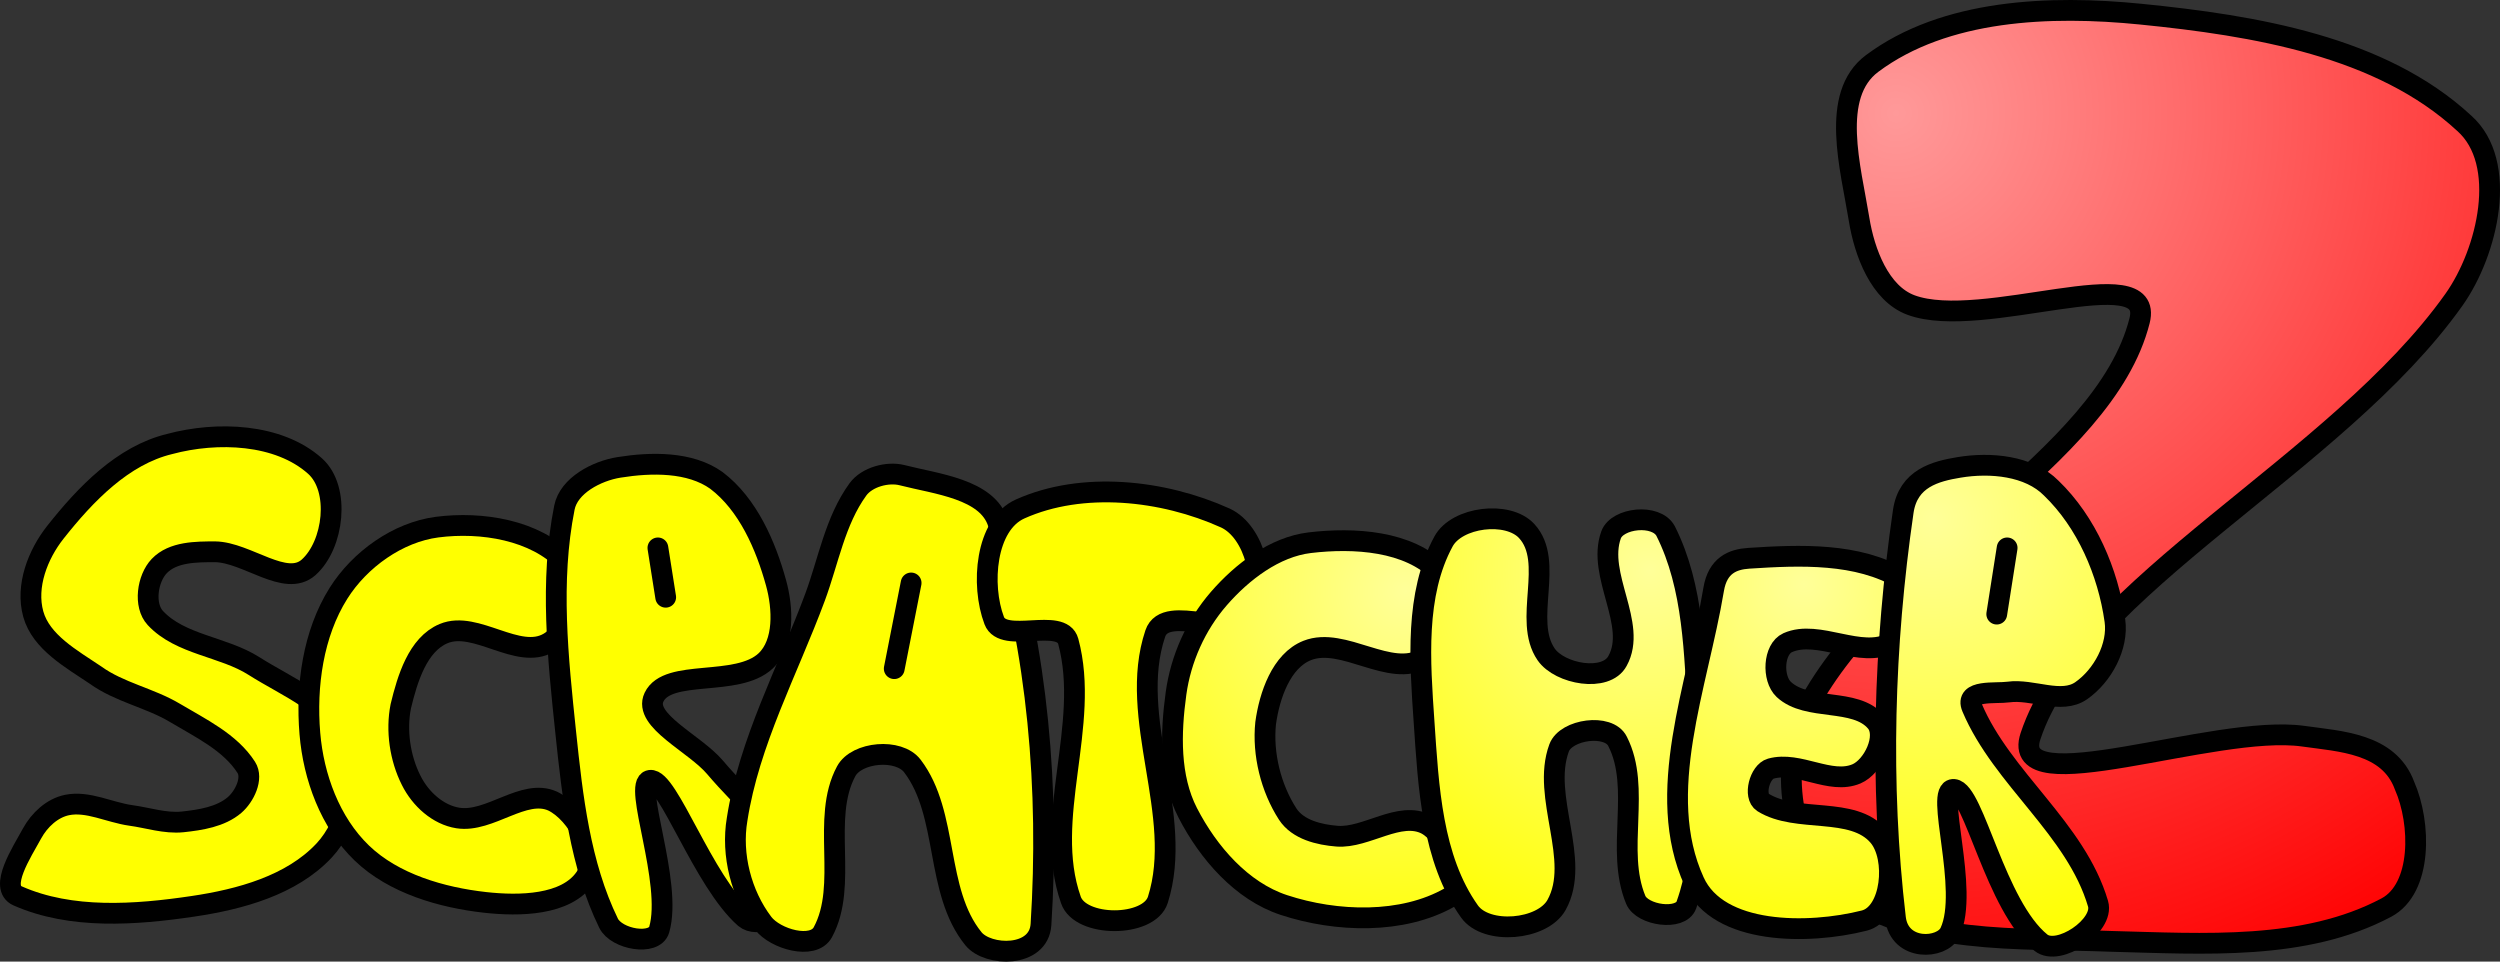 <svg version="1.1" width="260.071" height="100.032" viewBox="0.69 0.338 260.071 100.032" xmlns="http://www.w3.org/2000/svg" xmlns:xlink="http://www.w3.org/1999/xlink">
  <rect x="0.69" y="0.338" width="260.071" height="100.032" fill="#333333" stroke="none"/>
  <defs>
    <radialGradient id="grad_1" cx="0.15" cy="0.11" r="1.157">
      <stop offset="0" stop-color="#FF9999" stop-opacity="1"/>
      <stop offset="1" stop-color="#FF0000" stop-opacity="1"/>
    </radialGradient>
    <radialGradient id="grad_2" cx="0.815" cy="0.132" r="1.128">
      <stop offset="0" stop-color="#FFFF99" stop-opacity="1"/>
      <stop offset="1" stop-color="#FFFF00" stop-opacity="1"/>
    </radialGradient>
    <radialGradient id="grad_3" cx="0.816" cy="0.125" r="1.137">
      <stop offset="0" stop-color="#FFFF99" stop-opacity="1"/>
      <stop offset="1" stop-color="#FFFF00" stop-opacity="1"/>
    </radialGradient>
    <radialGradient id="grad_4" cx="0.541" cy="0.074" r="1.203">
      <stop offset="0" stop-color="#FFFF99" stop-opacity="1"/>
      <stop offset="1" stop-color="#FFFF00" stop-opacity="1"/>
    </radialGradient>
    <radialGradient id="grad_5" cx="0.205" cy="0.11" r="1.157">
      <stop offset="0" stop-color="#FFFF99" stop-opacity="1"/>
      <stop offset="1" stop-color="#FFFF00" stop-opacity="1"/>
    </radialGradient>
  <radialGradient id="grad_1-.5403600931167603,0,0,0.5403600931167603,1.45,-46.55" cx="197.963" cy="12.114" r="99.155" gradientUnits="userSpaceOnUse">
      <stop offset="0" stop-color="#FF9999" stop-opacity="1"/>
      <stop offset="1" stop-color="#FF0000" stop-opacity="1"/>
    </radialGradient><radialGradient id="grad_2-.5403600931167603,0,0,0.5403600931167603,1.45,-46.55" cx="146.946" cy="61.777" r="39.292" gradientUnits="userSpaceOnUse">
      <stop offset="0" stop-color="#FFFF99" stop-opacity="1"/>
      <stop offset="1" stop-color="#FFFF00" stop-opacity="1"/>
    </radialGradient><radialGradient id="grad_3-.5403600931167603,0,0,0.5403600931167603,1.45,-46.55" cx="172.333" cy="59.624" r="41.433" gradientUnits="userSpaceOnUse">
      <stop offset="0" stop-color="#FFFF99" stop-opacity="1"/>
      <stop offset="1" stop-color="#FFFF00" stop-opacity="1"/>
    </radialGradient><radialGradient id="grad_4-.5403600931167603,0,0,0.5403600931167603,1.45,-46.55" cx="188.371" cy="61.092" r="38.926" gradientUnits="userSpaceOnUse">
      <stop offset="0" stop-color="#FFFF99" stop-opacity="1"/>
      <stop offset="1" stop-color="#FFFF00" stop-opacity="1"/>
    </radialGradient><radialGradient id="grad_5-.5403600931167603,0,0,0.5403600931167603,1.45,-46.55" cx="201.752" cy="54.252" r="45.351" gradientUnits="userSpaceOnUse">
      <stop offset="0" stop-color="#FFFF99" stop-opacity="1"/>
      <stop offset="1" stop-color="#FFFF00" stop-opacity="1"/>
    </radialGradient></defs>
  <!-- Exported by Scratch - http://scratch.mit.edu/ -->
  <path id="ID0.18633843073621392" fill="url(#grad_1-.5403600931167603,0,0,0.5403600931167603,1.45,-46.55)" stroke="#000000" stroke-width="2.161" stroke-linecap="round" d="M 223.403 1.812 C 235.209 2.997 248.378 5.143 257.04 13.16 C 261.663 17.269 259.513 26.525 255.96 31.532 C 243.771 48.707 217.103 61.293 211.92 76.922 C 209.581 83.983 231.058 75.618 240.289 76.922 C 244.153 77.469 249.196 77.649 250.826 82.056 C 252.563 85.992 252.677 92.764 248.935 94.754 C 240.451 99.262 229.941 98.511 220.296 98.266 C 210.734 97.886 199.617 98.716 191.927 92.863 C 186.842 88.993 185.657 79.685 188.685 73.95 C 196.938 58.323 219.578 48.298 223.268 33.694 C 224.917 27.163 206.88 34.808 199.492 32.072 C 196.235 30.871 194.64 26.575 194.088 23.157 C 193.224 17.809 191.024 10.244 195.439 6.946 C 203.026 1.284 213.983 0.867 223.403 1.812 Z "/>
  <path id="ID0.29340226808562875" fill="#FFFF00" stroke="#000000" stroke-width="2.161" stroke-linecap="round" d="M 18.336 46.527 C 23.279 45.2 29.668 45.426 33.466 48.824 C 36.115 51.197 35.416 57.024 32.791 59.361 C 30.404 61.481 26.389 57.79 23.064 57.739 C 21.112 57.744 18.686 57.729 17.256 59.225 C 16.011 60.533 15.62 63.308 16.85 64.629 C 19.461 67.433 23.91 67.585 27.117 69.627 C 30.595 71.842 35.222 73.616 36.709 77.463 C 38.069 80.988 37.044 85.993 34.412 88.81 C 31.02 92.441 25.654 93.895 20.768 94.619 C 14.751 95.513 8.093 95.994 2.531 93.538 C 0.546 92.66 2.957 88.999 4.017 87.054 C 4.801 85.617 6.13 84.398 7.664 84.082 C 9.82 83.639 12.071 84.851 14.284 85.163 C 16.028 85.395 17.882 86.027 19.687 85.838 C 21.548 85.639 23.649 85.317 25.091 84.082 C 26.123 83.197 27.046 81.307 26.307 80.164 C 24.627 77.545 21.549 76.087 18.877 74.491 C 16.27 72.933 13.109 72.359 10.636 70.573 C 8.133 68.889 4.96 67.136 4.152 64.224 C 3.342 61.305 4.628 58.016 6.448 55.713 C 9.598 51.728 13.477 47.7 18.336 46.527 Z "/>
  <path id="ID0.5083110402338207" fill="#FFFF00" stroke="#000000" stroke-width="2.161" stroke-linecap="round" d="M 46.165 55.173 C 50.776 54.577 56.373 55.461 59.539 58.82 C 61.544 60.951 60.22 65.783 57.782 67.196 C 54.6 69.071 50.196 64.848 46.84 66.25 C 44.143 67.377 43.07 70.964 42.382 73.815 C 41.882 76.335 42.296 79.205 43.463 81.515 C 44.434 83.471 46.272 85.112 48.326 85.433 C 51.652 85.952 55.18 82.314 58.188 83.677 C 60.793 84.949 63.136 89.36 61.565 91.647 C 59.575 94.54 54.708 94.609 51.163 94.214 C 46.644 93.71 41.646 92.272 38.33 89.08 C 35.018 85.892 33.303 81.148 32.926 76.652 C 32.509 71.688 33.259 66.259 35.898 62.062 C 38.117 58.535 42.083 55.704 46.165 55.173 Z "/>
  <path id="ID0.28920365730300546" fill="#FFFF00" stroke="#000000" stroke-width="2.161" stroke-linecap="round" d="M 65.077 48.959 C 68.466 48.416 72.465 48.358 75.209 50.309 C 78.507 52.802 80.35 57.098 81.423 60.982 C 82.148 63.606 82.32 67.224 80.343 69.087 C 77.38 71.876 70.153 69.847 68.725 72.87 C 67.579 75.295 72.963 77.666 75.074 80.164 C 78.001 83.626 81.68 86.626 83.855 90.566 C 84.472 91.686 84.279 93.116 83.18 94.349 C 81.933 95.555 79.505 96.915 78.181 95.835 C 73.824 92.009 70.179 81.232 68.32 81.515 C 66.46 81.799 70.695 92.141 69.265 97.051 C 68.77 98.749 64.827 98.07 63.997 96.375 C 61.03 90.283 60.245 83.258 59.539 76.517 C 58.728 68.777 57.872 60.846 59.404 53.146 C 59.862 50.843 62.76 49.332 65.077 48.959 Z "/>
  <path id="ID0.627641701605171" fill="none" stroke="#000000" stroke-width="2.161" stroke-linecap="round" d="M 69.13 57.334 L 69.941 62.468 "/>
  <path id="ID0.5877409819513559" fill="#FFFF00" stroke="#000000" stroke-width="2.161" stroke-linecap="round" d="M 89.934 51.255 C 90.881 49.949 93.041 49.391 94.527 49.769 C 98.13 50.696 103.409 51.197 104.524 54.767 C 108.682 68.114 109.867 82.559 108.982 96.51 C 108.761 99.998 103.465 99.853 101.957 97.996 C 97.914 93.019 99.433 85.05 95.608 80.029 C 94.196 78.157 89.81 78.544 88.718 80.57 C 86.063 85.499 88.971 92.37 86.287 97.321 C 85.285 99.163 81.341 98.04 80.072 96.375 C 77.799 93.385 76.745 89.243 77.371 85.568 C 78.613 77.522 82.65 70.09 85.476 62.468 C 86.871 58.7 87.564 54.521 89.934 51.255 Z "/>
  <path id="ID0.05790058057755232" fill="none" stroke="#000000" stroke-width="2.161" stroke-linecap="round" d="M 95.473 60.982 L 93.716 69.898 "/>
  <path id="ID0.4650879171676934" fill="#FFFF00" stroke="#000000" stroke-width="2.161" stroke-linecap="round" d="M 106.82 53.282 C 113.268 50.393 121.645 51.281 128.164 54.227 C 131.248 55.651 132.637 61.238 130.866 64.224 C 129.136 67.145 121.977 62.959 120.87 66.25 C 117.933 74.993 123.932 85.154 121.14 93.944 C 120.219 96.84 113.054 96.84 112.089 93.944 C 109.127 85.513 114.17 75.758 111.819 67.061 C 111.124 64.49 105.065 67.388 104.118 64.899 C 102.713 61.2 103.194 54.904 106.82 53.282 Z "/>
  <path id="ID0.24011557875201106" fill="url(#grad_2-.5403600931167603,0,0,0.5403600931167603,1.45,-46.55)" stroke="#000000" stroke-width="2.161" stroke-linecap="round" d="M 136.945 56.794 C 141.528 56.248 147.249 56.58 150.454 59.901 C 152.605 62.132 151.44 67.334 148.833 68.817 C 145.327 70.93 140.435 66.515 136.675 68.006 C 133.979 69.076 132.748 72.693 132.352 75.571 C 132.025 78.781 132.893 82.306 134.649 85.028 C 135.709 86.651 137.916 87.176 139.782 87.324 C 142.814 87.565 146.302 84.632 149.103 86.108 C 151.371 87.37 153.825 92.36 151.535 93.673 C 146.594 96.504 139.716 96.285 134.244 94.484 C 129.862 93.041 126.393 89.06 124.247 84.893 C 122.344 81.195 122.456 76.619 123.031 72.464 C 123.525 68.895 125.072 65.383 127.489 62.603 C 129.915 59.816 133.294 57.228 136.945 56.794 Z "/>
  <path id="ID0.4349830620922148" fill="url(#grad_3-.5403600931167603,0,0,0.5403600931167603,1.45,-46.55)" stroke="#000000" stroke-width="2.161" stroke-linecap="round" d="M 159.505 55.578 C 162.466 58.777 159.077 64.85 161.532 68.412 C 162.957 70.477 167.777 71.339 168.962 69.087 C 171.061 65.296 166.777 60.176 168.286 55.983 C 168.928 54.201 172.983 53.751 173.96 55.578 C 176.898 61.393 176.969 68.421 177.337 74.896 C 177.708 81.421 178.303 88.337 176.121 94.484 C 175.531 96.145 171.528 95.567 170.853 93.944 C 168.71 88.772 171.46 82.349 168.962 77.463 C 168.044 75.575 163.601 76.203 162.883 78.138 C 160.991 83.241 165.222 89.81 162.612 94.484 C 161.138 97.122 155.313 97.618 153.561 95.159 C 149.642 89.66 149.292 82.13 148.833 75.436 C 148.404 69.162 147.86 62.17 150.86 56.659 C 152.246 54.11 157.535 53.449 159.505 55.578 Z "/>
  <path id="ID0.6457685097120702" fill="url(#grad_4-.5403600931167603,0,0,0.5403600931167603,1.45,-46.55)" stroke="#000000" stroke-width="2.161" stroke-linecap="round" d="M 182.606 58.415 C 187.95 58.066 193.957 57.817 198.546 60.576 C 200.472 61.734 199.354 66.107 197.466 67.196 C 194.274 68.935 189.858 65.766 186.658 67.196 C 185.176 67.86 185.025 70.902 186.253 72.059 C 188.725 74.365 193.686 72.885 195.845 75.436 C 197.085 76.902 195.56 80.1 193.818 80.84 C 191.081 82.002 187.827 79.483 184.902 80.299 C 183.745 80.624 183.068 83.164 184.092 83.812 C 187.621 86.016 193.431 84.156 196.115 87.324 C 198.031 89.587 197.503 95.378 194.629 96.105 C 188.789 97.581 179.443 97.605 176.932 92.052 C 172.735 82.858 177.283 71.698 178.958 61.657 C 179.377 59.147 180.94 58.525 182.606 58.415 Z "/>
  <path id="ID0.457980421371758" fill="url(#grad_5-.5403600931167603,0,0,0.5403600931167603,1.45,-46.55)" stroke="#000000" stroke-width="2.161" stroke-linecap="round" d="M 204.49 48.959 C 207.748 48.417 211.768 48.776 214.082 51.12 C 217.743 54.651 219.987 59.831 220.701 64.899 C 221.078 67.569 219.435 70.631 217.189 72.194 C 215.121 73.632 212.12 71.978 209.624 72.329 C 208.267 72.52 205.033 72.04 205.841 73.95 C 208.976 81.353 216.642 86.535 218.945 94.349 C 219.622 96.647 214.818 99.869 213.001 98.402 C 208.253 94.566 206.054 82.633 203.95 82.461 C 201.857 82.29 205.616 92.908 203.545 97.321 C 202.714 99.088 198.283 99.332 197.871 95.835 C 196.224 81.849 196.659 67.445 198.681 53.552 C 199.187 50.078 202.058 49.363 204.49 48.959 Z "/>
  <path id="ID0.8514218465425074" fill="none" stroke="#000000" stroke-width="2.161" stroke-linecap="round" d="M 209.489 57.334 L 208.408 64.224 "/>
</svg>